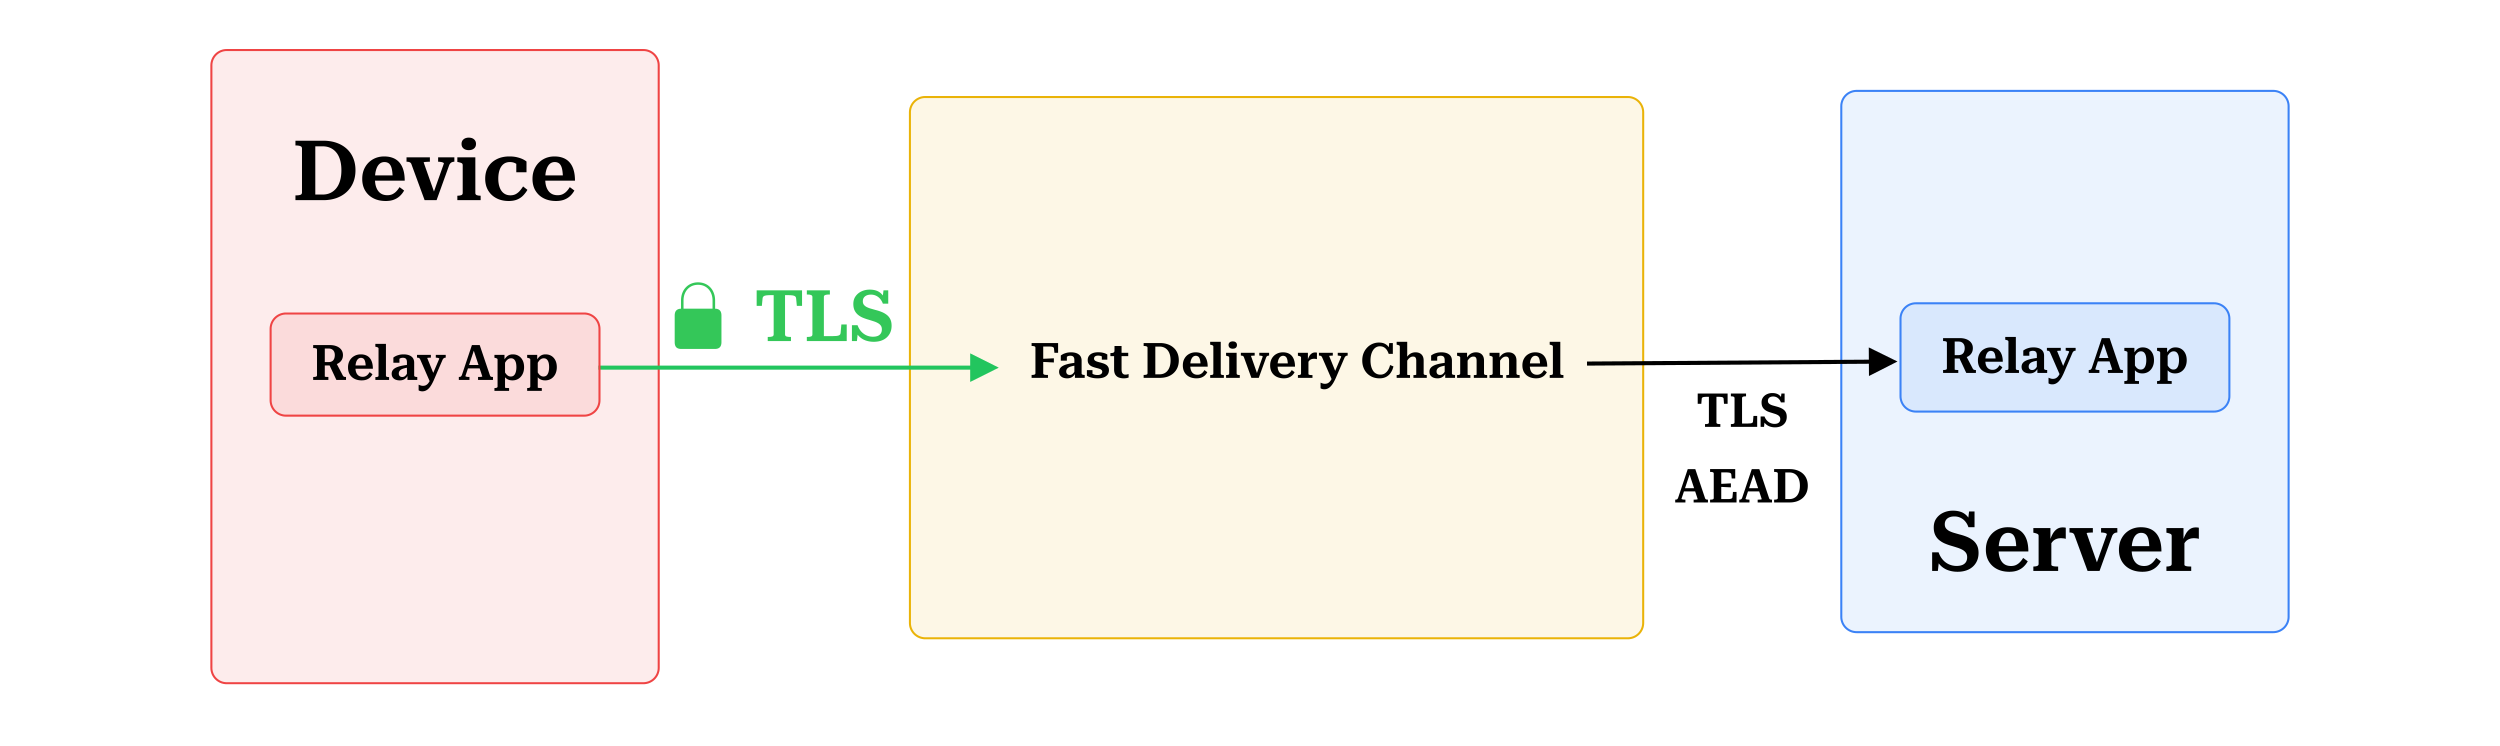 <svg xmlns="http://www.w3.org/2000/svg" xmlns:xlink="http://www.w3.org/1999/xlink" width="1632" height="365pt" viewBox="0 0 1224 365" version="1.2"><defs><symbol overflow="visible" id="e"><path style="stroke:none" d="M13.484-2.453c1.07 0 1.989-.149 2.75-.453.77-.301 1.364-.766 1.782-1.39.425-.634.64-1.442.64-2.423 0-.851-.199-1.566-.593-2.14-.399-.57-.946-1.055-1.641-1.454-.7-.394-1.512-.742-2.438-1.046-.93-.301-1.937-.614-3.03-.938a26.075 26.075 0 0 1-3.157-1.11 11.856 11.856 0 0 1-2.781-1.655 7.26 7.26 0 0 1-1.985-2.532c-.492-1.008-.734-2.25-.734-3.718 0-1.727.426-3.196 1.281-4.407.863-1.218 2.004-2.156 3.422-2.812 1.426-.657 2.988-.985 4.688-.985 1.445 0 2.738.2 3.874.594a7.415 7.415 0 0 1 2.985 1.969c.863.918 1.598 2.168 2.203 3.75l-1.844-.25.688-5.656h2.672v7.672h-3c-.375-1.125-.903-2.07-1.578-2.844a6.711 6.711 0 0 0-2.344-1.782c-.887-.414-1.86-.625-2.922-.625-1.012 0-1.867.157-2.563.47-.699.312-1.234.75-1.609 1.312-.367.562-.547 1.25-.547 2.062 0 .805.195 1.465.594 1.985.394.511.926.945 1.594 1.297.675.355 1.457.664 2.343.921a222.2 222.2 0 0 0 2.86.813c1.164.293 2.289.656 3.375 1.094a12.36 12.36 0 0 1 2.937 1.672 7.073 7.073 0 0 1 2.063 2.515c.508 1.012.765 2.258.765 3.735 0 1.886-.437 3.527-1.312 4.921-.875 1.399-2.078 2.465-3.61 3.204-1.53.726-3.324 1.093-5.375 1.093-1.585 0-3.093-.246-4.53-.734a9.741 9.741 0 0 1-3.798-2.375c-1.086-1.094-1.945-2.555-2.578-4.39l2.016.5L4.313 0H1.515v-9.11h3.156c.488 1.4 1.164 2.594 2.031 3.594A8.62 8.62 0 0 0 9.75-3.234a9.08 9.08 0 0 0 3.734.78Zm0 0"/></symbol><symbol overflow="visible" id="f"><path style="stroke:none" d="M7.703-10.375c0 1.281.133 2.418.406 3.406.282.98.68 1.813 1.204 2.5a4.95 4.95 0 0 0 1.906 1.547c.75.336 1.601.5 2.562.5 1.031 0 1.914-.195 2.656-.594A6.807 6.807 0 0 0 18.36-4.53a10.763 10.763 0 0 0 1.36-1.86l2.25 1.672a10.823 10.823 0 0 1-2.047 2.657C19.109-1.29 18.132-.688 17-.25c-1.137.438-2.484.656-4.047.656C10.68.406 8.688-.03 6.97-.906c-1.719-.875-3.07-2.125-4.047-3.75-.969-1.625-1.453-3.54-1.453-5.75 0-2.188.472-4.11 1.422-5.766a10.091 10.091 0 0 1 3.859-3.86c1.625-.913 3.445-1.374 5.469-1.374 1.633 0 3.07.25 4.312.75a7.826 7.826 0 0 1 3.14 2.218c.852.981 1.5 2.215 1.938 3.704.438 1.492.657 3.218.657 5.187H6.64v-2.594h10.703l-.985 1.032c-.03-1.395-.132-2.579-.297-3.547-.156-.969-.402-1.742-.734-2.328-.324-.594-.742-1.02-1.25-1.282-.5-.257-1.078-.39-1.734-.39-.688 0-1.313.168-1.875.5-.555.324-1.04.828-1.453 1.515-.407.68-.73 1.54-.97 2.578-.23 1.043-.343 2.274-.343 3.688Zm0 0"/></symbol><symbol overflow="visible" id="g"><path style="stroke:none" d="M17.063-21.156v5.453a3.19 3.19 0 0 0-.688-.188c-.262-.039-.54-.07-.828-.093a7.94 7.94 0 0 0-.875-.047c-.656 0-1.25.078-1.781.234a4.843 4.843 0 0 0-1.454.672c-.437.305-.835.7-1.187 1.188-.355.492-.71 1.09-1.063 1.796l-.046-2.328c.414-1.344.898-2.523 1.453-3.547.562-1.03 1.242-1.836 2.047-2.422.812-.582 1.789-.875 2.937-.875.332 0 .625.016.875.047.258.024.461.059.61.11ZM1.188 0v-2.172h.046c.739 0 1.344-.086 1.813-.265.476-.176.719-.524.719-1.047v-13.657c0-.32-.075-.566-.22-.734-.148-.164-.386-.305-.718-.422a9.385 9.385 0 0 0-1.265-.36l-.375-.077v-2.25h8.359v6.422L10-14.97v11.89c0 .25.156.446.469.579.32.137.707.227 1.156.266.445.043.848.062 1.203.062h.5V0Zm0 0"/></symbol><symbol overflow="visible" id="h"><path style="stroke:none" d="M18.578-17.953c0-.164-.14-.317-.422-.453a3.607 3.607 0 0 0-1.047-.297 7.698 7.698 0 0 0-1.28-.11h-.079v-2.171h7.953v2.172h-.094c-.324 0-.64.058-.953.171a2.158 2.158 0 0 0-.843.532c-.25.242-.47.578-.657 1.015L15 0H9.14L2.75-17.422c-.117-.383-.281-.672-.5-.86a1.8 1.8 0 0 0-.797-.405 4.472 4.472 0 0 0-1.125-.125H.281v-2.172H11.72v2.172h-.078c-.461 0-.918.015-1.375.046-.45.024-.825.055-1.125.094-.305.043-.454.117-.454.219l5.5 15.578-.828-.36Zm0 0"/></symbol><symbol overflow="visible" id="u"><path style="stroke:none" d="M1.438-26.766v-2.343H15c2.352 0 4.492.328 6.422.984 1.926.656 3.594 1.61 5 2.86 1.406 1.242 2.488 2.757 3.25 4.546.77 1.782 1.156 3.809 1.156 6.078 0 2.274-.387 4.305-1.156 6.094a13.058 13.058 0 0 1-3.25 4.61c-1.406 1.28-3.074 2.261-5 2.937-1.93.668-4.07 1-6.422 1H1.437v-2.344h.454c.789 0 1.445-.086 1.968-.265.52-.176.782-.579.782-1.204v-21.484c0-.57-.262-.957-.782-1.156-.523-.207-1.18-.313-1.968-.313Zm13.359.407h-3.64V-2.75h3.64c1.394 0 2.648-.266 3.765-.797a8.047 8.047 0 0 0 2.891-2.312c.813-1.008 1.426-2.254 1.844-3.735.426-1.476.64-3.16.64-5.047 0-1.882-.214-3.554-.64-5.015-.418-1.469-1.031-2.692-1.844-3.672a7.915 7.915 0 0 0-2.89-2.25c-1.118-.52-2.372-.781-3.766-.781Zm0 0"/></symbol><symbol overflow="visible" id="v"><path style="stroke:none" d="M6.766-24.484c-1.043 0-1.891-.27-2.547-.813-.657-.539-.985-1.289-.985-2.25 0-.957.329-1.707.985-2.25.656-.55 1.504-.828 2.547-.828 1.093 0 1.957.277 2.593.828.645.543.97 1.293.97 2.25 0 .961-.325 1.711-.97 2.25-.636.543-1.5.813-2.593.813Zm3.234 3.5v17.5c0 .523.242.87.734 1.046.5.18 1.102.266 1.813.266h.047V0H1.188v-2.172h.046c.739 0 1.352-.086 1.844-.265.488-.176.735-.524.735-1.047v-13.657c0-.488-.18-.82-.532-1-.355-.175-.93-.347-1.719-.515l-.375-.078v-2.25Zm0 0"/></symbol><symbol overflow="visible" id="w"><path style="stroke:none" d="M13.813-2.375c1.07 0 1.992-.223 2.765-.672a7.237 7.237 0 0 0 1.985-1.687 19.671 19.671 0 0 0 1.453-1.985l2.125 1.672A13.995 13.995 0 0 1 20-2.234c-.813.836-1.797 1.484-2.953 1.953-1.149.457-2.512.687-4.094.687-2.242 0-4.23-.445-5.969-1.344-1.73-.906-3.086-2.175-4.062-3.812-.969-1.645-1.453-3.563-1.453-5.75 0-2.238.488-4.164 1.468-5.781.989-1.614 2.376-2.867 4.157-3.766 1.781-.906 3.86-1.36 6.234-1.36 1.469 0 2.766.15 3.89.438 1.126.282 2.063.617 2.813 1 .75.387 1.301.742 1.657 1.063v5.25h-5v-5.047c.32.031.597.133.828.297a1.549 1.549 0 0 1 .688 1.297c0 .25-.056.484-.157.703-.387-.657-.977-1.192-1.766-1.61-.793-.425-1.695-.64-2.703-.64-1.242 0-2.281.328-3.125.984-.844.656-1.484 1.602-1.922 2.828-.437 1.23-.656 2.68-.656 4.344 0 1.262.133 2.39.406 3.39.27 1 .656 1.856 1.156 2.563a5.113 5.113 0 0 0 1.876 1.625c.738.367 1.57.547 2.5.547Zm0 0"/></symbol><symbol overflow="visible" id="k"><path style="stroke:none" d="M8.61-7.688 12.218 0h4.719v-1.438h-.204c-.21 0-.402-.019-.578-.062a1.158 1.158 0 0 1-.437-.203 1.377 1.377 0 0 1-.328-.406l-3.125-5.985Zm-2.063 6v-13.671h1.875c.676 0 1.234.136 1.672.406.437.262.77.625 1 1.094.238.468.36 1.043.36 1.718 0 .7-.118 1.309-.345 1.829a2.416 2.416 0 0 1-1.015 1.187c-.461.273-1.059.406-1.797.406H6.078v1.656h2.516c.176 0 .351-.003.531-.015.176-.02.344-.035.5-.047.156-.02.305-.047.453-.078 1.156-.125 2.129-.399 2.922-.828.79-.438 1.395-1.004 1.813-1.703.414-.696.624-1.5.624-2.407 0-.988-.261-1.847-.78-2.578-.512-.726-1.247-1.297-2.204-1.703-.96-.414-2.121-.625-3.484-.625H.859v1.453h.25c.477 0 .868.059 1.172.172.301.106.453.336.453.688v12.437c0 .344-.152.574-.453.688-.304.117-.695.171-1.172.171H.86V0h7.438v-1.438h-.25c-.18 0-.356-.003-.531-.015A4.16 4.16 0 0 1 7.03-1.5a3.317 3.317 0 0 1-.36-.063c-.085-.03-.124-.07-.124-.125Zm0 0"/></symbol><symbol overflow="visible" id="l"><path style="stroke:none" d="M4.531-6.078c0 .742.07 1.39.219 1.953.156.563.383 1.043.688 1.438.312.386.68.68 1.109.874.437.2.937.297 1.5.297.601 0 1.117-.113 1.547-.343.437-.227.804-.52 1.11-.875.3-.364.554-.723.765-1.079l1.39 1.047a5.959 5.959 0 0 1-1.171 1.563c-.481.45-1.06.805-1.735 1.062-.668.25-1.46.375-2.375.375-1.324 0-2.492-.254-3.5-.765a5.603 5.603 0 0 1-2.36-2.188C1.165-3.676.892-4.8.892-6.094c0-1.281.27-2.398.812-3.36a5.741 5.741 0 0 1 2.234-2.233c.958-.54 2.032-.813 3.22-.813.956 0 1.8.152 2.53.453.727.293 1.336.73 1.829 1.313.5.586.879 1.32 1.14 2.203.27.875.406 1.898.406 3.062H4.079v-1.61h6.078l-.61.641c-.01-.789-.07-1.46-.171-2.015-.094-.55-.234-1-.422-1.344-.18-.344-.418-.594-.719-.75a2.078 2.078 0 0 0-1.03-.25c-.376 0-.731.102-1.063.297-.325.2-.606.496-.844.89-.242.387-.43.876-.563 1.47-.136.593-.203 1.28-.203 2.062Zm0 0"/></symbol><symbol overflow="visible" id="m"><path style="stroke:none" d="M5.813-17.64v15.5c0 .324.14.53.421.624.29.094.645.141 1.063.141h.047V0H.64v-1.375h.03c.446 0 .813-.047 1.095-.14.28-.094.421-.301.421-.626v-13.14c0-.207-.054-.364-.156-.469a1.01 1.01 0 0 0-.437-.25 5.08 5.08 0 0 0-.735-.203l-.234-.047v-1.39Zm0 0"/></symbol><symbol overflow="visible" id="n"><path style="stroke:none" d="M8.953-7.39v1.359c-.648.086-1.215.187-1.703.312-.48.117-.906.258-1.281.422a3.425 3.425 0 0 0-.89.563c-.231.21-.403.453-.516.734a2.186 2.186 0 0 0-.172.875c0 .355.066.664.203.922.133.25.328.445.578.578.258.137.562.203.906.203.445 0 .844-.11 1.188-.328.343-.227.648-.55.921-.969.27-.414.508-.898.72-1.453l.015 1.719A4.949 4.949 0 0 1 7.984-1a3.893 3.893 0 0 1-1.343.922 4.756 4.756 0 0 1-1.766.312c-.781 0-1.469-.12-2.063-.359-.593-.25-1.062-.617-1.406-1.11C1.07-1.722.906-2.311.906-3c0-.676.172-1.254.516-1.734.344-.477.848-.891 1.516-1.235.675-.343 1.515-.629 2.515-.86 1-.226 2.164-.413 3.5-.562ZM8.641 0v-2.453h-.266v-6.235c0-.53-.078-.953-.234-1.265a1.357 1.357 0 0 0-.657-.672c-.28-.133-.64-.203-1.078-.203-.636 0-1.164.14-1.578.422a3.328 3.328 0 0 0-.984 1c-.117-.176-.168-.336-.156-.485.007-.156.05-.3.124-.437a1.07 1.07 0 0 1 .344-.344 1.56 1.56 0 0 1 .547-.219v2.485H1.734v-2.531c.239-.196.582-.415 1.032-.657.445-.238 1.004-.445 1.671-.625.676-.187 1.454-.281 2.329-.281.738 0 1.414.078 2.03.234a4.689 4.689 0 0 1 1.626.72c.476.323.848.745 1.11 1.265.257.523.39 1.148.39 1.875v6.219c0 .199.055.351.172.453.125.105.297.183.515.234.22.043.473.07.766.078l.063.031V0Zm0 0"/></symbol><symbol overflow="visible" id="o"><path style="stroke:none" d="M8.61-2.156 7.687-.281 6.5.984 1.687-10.062a1.667 1.667 0 0 0-.343-.5.96.96 0 0 0-.485-.25 2.666 2.666 0 0 0-.687-.079H.14v-1.375h6.796v1.375h-.046c-.274 0-.543.012-.813.032-.262.011-.48.027-.656.046-.18.024-.266.063-.266.126Zm0 1.719a23.874 23.874 0 0 1-1.344 2.734c-.45.77-.907 1.394-1.375 1.875-.461.476-.946.832-1.454 1.062a3.872 3.872 0 0 1-1.656.36c-.449 0-.824-.055-1.125-.157a2.53 2.53 0 0 1-.718-.328V2.36c.062.008.19.055.39.141.195.094.445.18.75.266a3.594 3.594 0 0 0 2.047-.016c.332-.105.66-.293.984-.563.32-.261.633-.636.938-1.124.3-.481.601-1.098.906-1.86l.422-.937 3.672-8.641c0-.102-.086-.191-.25-.266a2.566 2.566 0 0 0-.61-.171 3.925 3.925 0 0 0-.78-.079h-.063v-1.375h4.86v1.375h-.017c-.21 0-.406.032-.593.094-.188.063-.36.172-.516.328-.156.149-.305.367-.437.656Zm0 0"/></symbol><symbol overflow="visible" id="q"><path style="stroke:none" d="M4.156-7.297h6.782l.03 1.656H4.064Zm2.907-8.453.64.984L3.437-1.875c0 .086.083.164.25.234.165.075.376.125.626.157.25.03.507.046.78.046h.329V0H.219v-1.438h.125c.363 0 .648-.066.86-.203.218-.132.398-.41.546-.828l4.875-14.578h3.813l5.046 14.938c.094.28.254.464.485.546.226.086.52.125.875.125h.093V0H9.625v-1.438h.39c.25 0 .505-.003.766-.015.27-.02.492-.05.672-.094.176-.039.266-.086.266-.14Zm0 0"/></symbol><symbol overflow="visible" id="r"><path style="stroke:none" d="M7.797 5.36H.625V3.983h.047c.289 0 .547-.023.765-.062.227-.043.407-.121.532-.235.125-.105.187-.261.187-.468V-9.906c0-.196-.047-.344-.14-.438-.086-.094-.227-.176-.422-.25-.2-.07-.45-.14-.75-.203l-.219-.047v-1.422h4.922v3.172l.266.125V3.766c0 .05.085.093.265.125.176.03.383.05.625.062.25.02.473.031.672.031h.422ZM9.453.233C8.828.234 8.27.156 7.781 0a4.07 4.07 0 0 1-1.343-.703 6.345 6.345 0 0 1-1.141-1.235l.031-2.671c.27.605.567 1.132.89 1.578.321.437.68.777 1.079 1.015.394.243.844.36 1.344.36.468 0 .875-.102 1.218-.313.344-.218.625-.531.844-.937.227-.414.395-.899.5-1.453a9.517 9.517 0 0 0 .172-1.875c0-.688-.055-1.297-.156-1.829-.106-.539-.274-1-.5-1.374-.219-.383-.492-.672-.813-.86-.312-.187-.695-.281-1.14-.281-.5 0-.954.125-1.36.375-.406.242-.781.601-1.125 1.078-.336.48-.664 1.059-.984 1.734v-2.328c.406-.625.812-1.14 1.219-1.547.406-.406.859-.71 1.359-.921.508-.208 1.094-.313 1.75-.313 1.113 0 2.082.262 2.906.781.832.524 1.473 1.25 1.922 2.188.457.93.688 2.027.688 3.297 0 1.261-.243 2.382-.72 3.359-.48.969-1.148 1.73-2 2.281-.855.555-1.843.828-2.968.828Zm0 0"/></symbol><symbol overflow="visible" id="B"><path style="stroke:none" d="M6.547-15.344v13.047c0 .211.055.375.172.5.125.117.281.2.468.25.188.043.391.074.61.094.226.012.453.016.672.016h.406V0H.859v-1.438h.25c.477 0 .868-.054 1.172-.171.301-.114.453-.344.453-.688v-12.437c0-.352-.152-.582-.453-.688-.304-.113-.695-.172-1.172-.172H.86v-1.453h12.97v4.781H12.03l-.203-2.03c-.012-.29-.121-.509-.328-.657-.2-.156-.492-.258-.875-.313-.375-.05-.855-.078-1.438-.078Zm-.672 6.031c.676-.03 1.336-.054 1.984-.078a2268.284 2268.284 0 0 1 3.907-.187v2.047l-1.97-.094c-.648-.04-1.292-.078-1.937-.11a64.46 64.46 0 0 0-1.984-.062Zm0 0"/></symbol><symbol overflow="visible" id="C"><path style="stroke:none" d="M8.14-3.047c0-.289-.085-.523-.25-.703a1.99 1.99 0 0 0-.64-.484 5.23 5.23 0 0 0-.938-.344 30.073 30.073 0 0 0-1.109-.297c-.492-.125-.98-.27-1.469-.438a5.506 5.506 0 0 1-1.343-.656 3.26 3.26 0 0 1-.985-1.078c-.25-.437-.375-.992-.375-1.672 0-.812.207-1.5.625-2.062.414-.57 1.004-1.004 1.766-1.297.77-.3 1.676-.453 2.719-.453.832 0 1.55.07 2.156.203.613.125 1.113.277 1.5.453.394.18.672.328.828.453v2.516H7.937v-2.14c.227-.009.407.023.532.093a.556.556 0 0 1 .25.281c.039.106.05.227.031.36a1.188 1.188 0 0 1-.11.406c-.18-.207-.39-.39-.64-.547a2.518 2.518 0 0 0-.828-.328 4.59 4.59 0 0 0-1.031-.11c-.668 0-1.172.133-1.516.391-.336.262-.5.617-.5 1.063 0 .312.082.57.25.765.164.2.395.367.688.5.289.137.617.258.984.36.363.105.75.203 1.156.296.488.137.984.29 1.484.454.5.167.958.39 1.376.671.414.282.742.637.984 1.063.25.418.375.937.375 1.562 0 .836-.219 1.555-.656 2.157-.43.593-1.055 1.054-1.875 1.375-.825.312-1.836.468-3.032.468-.836 0-1.593-.062-2.28-.187-.68-.125-1.263-.285-1.75-.484a7.894 7.894 0 0 1-1.204-.625v-2.735h2.734v2.86a1.937 1.937 0 0 1-.625-.422 1.366 1.366 0 0 1-.296-.485.755.755 0 0 1 0-.437.535.535 0 0 1 .25-.281c.238.273.515.492.828.656.312.168.66.297 1.046.39.395.086.829.125 1.297.125.457 0 .86-.062 1.204-.187.343-.133.609-.32.796-.563.188-.238.282-.539.282-.906Zm0 0"/></symbol><symbol overflow="visible" id="D"><path style="stroke:none" d="M.125-10.625v-1.516h.094c.383 0 .719-.023 1-.078.289-.062.508-.172.656-.328.156-.164.234-.39.234-.672l2.204.953h4.546v1.641Zm5.469 6.406c0 .637.07 1.153.218 1.547.157.387.375.668.657.844.281.168.617.25 1.015.25.32 0 .625-.035.907-.11.28-.07.5-.125.656-.156v1.672a4.706 4.706 0 0 1-.563.188c-.23.07-.5.125-.812.156-.305.039-.637.062-1 .062a6.98 6.98 0 0 1-2.375-.39 3.37 3.37 0 0 1-1.719-1.36c-.43-.656-.64-1.535-.64-2.64v-7.672L2.108-12l.032-3.594h3.453Zm0 0"/></symbol><symbol overflow="visible" id="E"><path style="stroke:none" d="M.86-15.594v-1.453h7.952c1.376 0 2.626.195 3.75.578 1.126.387 2.098.946 2.922 1.672a7.346 7.346 0 0 1 1.922 2.672c.446 1.043.672 2.23.672 3.563 0 1.324-.226 2.511-.672 3.562a7.773 7.773 0 0 1-1.922 2.703 8.43 8.43 0 0 1-2.921 1.719C11.437-.191 10.187 0 8.813 0H.859v-1.438h.266c.469 0 .86-.054 1.172-.171.312-.114.469-.344.469-.688v-12.437c0-.32-.157-.547-.47-.672-.312-.125-.702-.188-1.171-.188Zm7.827.281H6.579v13.579h2.11c.812 0 1.546-.149 2.203-.454a4.584 4.584 0 0 0 1.687-1.328c.477-.582.844-1.296 1.094-2.14.25-.852.375-1.82.375-2.907 0-1.093-.125-2.054-.375-2.89-.25-.832-.617-1.535-1.094-2.11a4.58 4.58 0 0 0-1.687-1.296c-.657-.301-1.391-.454-2.204-.454Zm0 0"/></symbol><symbol overflow="visible" id="F"><path style="stroke:none" d="M3.984-14.25c-.625 0-1.125-.16-1.5-.484-.375-.332-.562-.782-.562-1.344 0-.563.187-1 .562-1.313.375-.32.875-.484 1.5-.484s1.125.164 1.5.484c.375.313.563.75.563 1.313 0 .562-.188 1.012-.563 1.344-.375.324-.875.484-1.5.484Zm1.891 1.984V-2.14c0 .325.145.532.438.625.289.094.648.141 1.078.141h.03V0H.72v-1.375H.75c.426 0 .781-.047 1.063-.14.289-.094.437-.301.437-.626v-7.765c0-.29-.11-.489-.328-.594-.211-.102-.54-.203-.984-.297l-.235-.047v-1.422Zm0 0"/></symbol><symbol overflow="visible" id="G"><path style="stroke:none" d="M10.844-10.422c0-.094-.086-.176-.25-.25a2.389 2.389 0 0 0-.625-.156c-.25-.04-.5-.063-.75-.063h-.047v-1.375h4.797v1.375h-.031c-.211 0-.407.028-.594.079a1.155 1.155 0 0 0-.5.296c-.149.149-.266.356-.36.625L8.906 0h-3.61l-3.64-10.078c-.086-.227-.187-.395-.312-.5a1.043 1.043 0 0 0-.485-.235 2.602 2.602 0 0 0-.671-.078H.14v-1.375h6.765v1.375H6.86c-.28 0-.558.012-.828.032-.261.011-.48.027-.656.046-.18.024-.266.063-.266.126l3.172 9.03-.406-.327Zm0 0"/></symbol><symbol overflow="visible" id="H"><path style="stroke:none" d="M10.016-12.344v3.203a6.567 6.567 0 0 0-.891-.171 4.458 4.458 0 0 0-.516-.032c-.375 0-.726.047-1.046.14a2.605 2.605 0 0 0-.875.407c-.25.188-.481.43-.688.719-.21.281-.406.637-.594 1.062V-8.5c.219-.758.489-1.438.813-2.031.32-.594.722-1.055 1.203-1.39.476-.345 1.05-.517 1.719-.517.195 0 .367.012.515.032.156.011.274.031.36.062ZM.703 0v-1.375H.75c.426 0 .781-.047 1.063-.14.28-.094.421-.301.421-.626v-7.765c0-.196-.054-.344-.156-.438a1.239 1.239 0 0 0-.422-.25 4.946 4.946 0 0 0-.75-.203l-.203-.047v-1.422h4.89V-8.5l.266-.266v6.844c0 .156.098.281.297.375.196.086.426.137.688.156.27.012.508.016.718.016h.266V0Zm0 0"/></symbol><symbol overflow="visible" id="I"><path style="stroke:none" d="M9.531-15.453c-.68 0-1.297.168-1.86.5-.554.324-1.03.793-1.437 1.406-.398.606-.71 1.328-.937 2.172-.219.844-.328 1.797-.328 2.86 0 1.074.11 2.038.328 2.89.226.855.547 1.586.953 2.188.406.593.91 1.054 1.516 1.374.613.325 1.304.485 2.078.485.812 0 1.531-.203 2.156-.61a5.235 5.235 0 0 0 1.594-1.671c.437-.707.754-1.516.953-2.422l1.656.672c-.262 1.136-.683 2.148-1.265 3.03A6.218 6.218 0 0 1 12.671-.5c-.93.492-2.024.734-3.281.734-1.243 0-2.375-.21-3.407-.625a7.841 7.841 0 0 1-2.671-1.796 8.254 8.254 0 0 1-1.75-2.782C1.145-6.039.938-7.223.938-8.516c0-1.3.21-2.488.64-3.562a8.595 8.595 0 0 1 1.781-2.766 7.8 7.8 0 0 1 2.594-1.797 7.855 7.855 0 0 1 3.14-.64c1.126 0 2.067.187 2.829.562a4.78 4.78 0 0 1 1.844 1.532c.468.656.832 1.417 1.093 2.28l-1.156-.171.438-3.969h1.765v5.313h-2.031a7.433 7.433 0 0 0-.938-1.954 4.312 4.312 0 0 0-1.406-1.296c-.554-.313-1.219-.47-2-.47Zm0 0"/></symbol><symbol overflow="visible" id="J"><path style="stroke:none" d="M5.875-17.64v16.062c0 .043.07.086.219.125.144.043.316.07.515.078H7.25V0H.703v-1.375H.75c.281 0 .531-.016.75-.047.227-.039.41-.117.547-.234.133-.114.203-.274.203-.485v-13.14c0-.207-.047-.364-.14-.469a1.01 1.01 0 0 0-.438-.25 5.08 5.08 0 0 0-.734-.203l-.235-.047v-1.39ZM15.453 0H8.922v-1.375h.609c.207-.008.383-.035.531-.078.157-.04.235-.082.235-.125v-6.797c0-.477-.055-.863-.156-1.156a1.276 1.276 0 0 0-.5-.672c-.22-.145-.524-.219-.907-.219-.449 0-.867.11-1.25.328-.386.219-.75.54-1.093.953a8.302 8.302 0 0 0-.985 1.563v-2.063a6.542 6.542 0 0 1 1.172-1.546 4.6 4.6 0 0 1 1.5-.97 4.763 4.763 0 0 1 1.828-.343c.82 0 1.531.152 2.125.453.602.305 1.067.75 1.39 1.344.333.594.5 1.344.5 2.25v6.312c0 .325.142.532.423.625.289.094.644.141 1.062.141h.047Zm0 0"/></symbol><symbol overflow="visible" id="K"><path style="stroke:none" d="M.703 0v-1.375H.75c.281 0 .531-.016.75-.047.227-.039.406-.117.531-.234.133-.114.203-.274.203-.485v-7.765c0-.196-.054-.344-.156-.438a1.239 1.239 0 0 0-.422-.25 4.946 4.946 0 0 0-.75-.203l-.203-.047v-1.422h4.89v2.625l.266.094v7.969c0 .043.067.086.204.125.144.043.32.07.53.078H7.22V0Zm14.735 0H8.905v-1.375h.625c.207-.008.38-.035.516-.078.144-.04.219-.082.219-.125v-6.797c0-.477-.055-.863-.157-1.156a1.276 1.276 0 0 0-.5-.672c-.218-.145-.515-.219-.89-.219-.438 0-.856.11-1.25.328-.387.219-.75.54-1.094.953-.336.418-.656.938-.969 1.563l-.031-2.047a6.652 6.652 0 0 1 1.188-1.563c.437-.425.937-.75 1.5-.968a4.887 4.887 0 0 1 1.843-.344c.82 0 1.524.152 2.11.453.593.305 1.05.75 1.375 1.344.332.594.5 1.344.5 2.25v6.312c0 .211.066.371.203.485.133.117.312.195.531.234.219.031.473.047.766.047h.046Zm0 0"/></symbol><symbol overflow="visible" id="N"><path style="stroke:none" d="M10.234 3.844H26.72c1.062 0 1.86-.274 2.39-.813.54-.543.813-1.398.813-2.562V-12.47c0-1.187-.274-2.047-.813-2.578-.53-.539-1.328-.812-2.39-.812H10.312c-1.085 0-1.902.273-2.453.812-.554.543-.828 1.402-.828 2.578V.47c0 1.164.258 2.02.782 2.562.53.54 1.335.813 2.421.813Zm-.109-19.188h1.234v-4.453c0-1.55.301-2.91.907-4.078.601-1.164 1.441-2.07 2.515-2.719 1.07-.644 2.301-.968 3.688-.968 1.394 0 2.625.324 3.687.968 1.063.649 1.895 1.555 2.5 2.719.602 1.168.907 2.527.907 4.078v4.453h1.265v-4.453c0-1.363-.21-2.594-.625-3.687-.406-1.102-.984-2.047-1.734-2.828a7.605 7.605 0 0 0-2.657-1.813c-1.023-.426-2.136-.64-3.343-.64-1.211 0-2.324.214-3.344.64a7.616 7.616 0 0 0-2.64 1.813c-.75.78-1.337 1.726-1.75 2.828-.407 1.093-.61 2.324-.61 3.687Zm0 0"/></symbol><symbol overflow="visible" id="P"><path style="stroke:none" d="M9.453-3.297V-22.5H7.984c-.886 0-1.617.043-2.187.125-.574.074-1 .227-1.281.453-.282.219-.446.54-.485.953l-.36 3.719H1.126v-7.594h22.219v7.594h-2.547l-.36-3.719c-.042-.414-.203-.734-.484-.953-.281-.226-.71-.379-1.281-.453-.574-.082-1.305-.125-2.188-.125h-1.468v19.203c0 .524.222.867.671 1.031.458.157 1.024.235 1.704.235h.53V0H6.548v-2.031h.516c.707 0 1.28-.078 1.718-.235.446-.164.672-.507.672-1.03Zm0 0"/></symbol><symbol overflow="visible" id="Q"><path style="stroke:none" d="M12.5-24.844H1.219v2.032h.36c.694 0 1.265.085 1.702.25.446.156.672.492.672 1v18.265c0 .524-.226.867-.672 1.031-.437.157-1.008.235-1.703.235h-.36V0H20.75v-8.156h-2.625l-.375 4.203c-.031.437-.2.765-.5.984-.305.211-.75.356-1.344.438-.594.074-1.37.11-2.328.11H9.563v-19.204c0-.488.234-.805.703-.953.476-.156 1.07-.235 1.78-.235h.454Zm0 0"/></symbol><symbol overflow="visible" id="R"><path style="stroke:none" d="M11.547-2.14c.914 0 1.691-.126 2.328-.376.645-.257 1.145-.656 1.5-1.187.363-.54.547-1.219.547-2.031 0-.75-.172-1.364-.516-1.844-.336-.477-.797-.883-1.39-1.219-.594-.344-1.29-.64-2.079-.89a117.99 117.99 0 0 0-2.593-.813 25.997 25.997 0 0 1-2.672-.922 9.559 9.559 0 0 1-2.39-1.422 6.416 6.416 0 0 1-1.704-2.172c-.418-.863-.625-1.925-.625-3.187 0-1.469.367-2.719 1.11-3.75.738-1.04 1.71-1.844 2.921-2.406 1.22-.563 2.547-.844 3.985-.844 1.238 0 2.344.172 3.312.515.969.336 1.817.891 2.547 1.672.738.782 1.363 1.852 1.875 3.203l-1.61-.14.641-4.89h2.313v6.53h-2.625c-.336-.925-.79-1.722-1.36-2.39a5.8 5.8 0 0 0-2-1.516 5.718 5.718 0 0 0-2.453-.531c-.867 0-1.593.137-2.187.406-.594.274-1.047.649-1.36 1.125-.304.469-.453 1.059-.453 1.766 0 .648.16 1.195.485 1.64.332.438.789.813 1.375 1.125a10.74 10.74 0 0 0 2.015.782c.758.219 1.555.449 2.391.687a21.77 21.77 0 0 1 2.906.938c.938.375 1.774.851 2.516 1.422a5.925 5.925 0 0 1 1.75 2.156c.426.855.64 1.93.64 3.219 0 1.586-.37 2.968-1.109 4.156-.73 1.187-1.75 2.101-3.062 2.734-1.305.625-2.828.938-4.578.938-1.356 0-2.649-.211-3.876-.625a8.48 8.48 0 0 1-3.25-2.016C3.864-3.234 3.125-4.5 2.595-6.094l1.75.39L3.704 0H1.265v-7.766H4.03c.414 1.168.992 2.172 1.735 3.016a7.932 7.932 0 0 0 2.609 1.938c1 .449 2.055.671 3.172.671Zm0 0"/></symbol><symbol overflow="visible" id="S"><path style="stroke:none" d="M6.25-2.203V-14.72h-.89c-.594 0-1.087.028-1.47.078-.386.043-.667.137-.843.282-.18.148-.281.355-.313.625l-.203 2.437H.766v-5.031h14.64v5.031h-1.765l-.188-2.437a.786.786 0 0 0-.312-.625c-.188-.145-.47-.239-.844-.282-.375-.05-.867-.078-1.469-.078h-.89v12.516c0 .336.144.558.437.672.29.105.66.156 1.11.156h.359V0h-7.5v-1.375h.343c.458 0 .833-.05 1.125-.156.29-.114.438-.336.438-.672Zm0 0"/></symbol><symbol overflow="visible" id="T"><path style="stroke:none" d="M8.25-16.328H.828v1.375h.235c.457 0 .832.058 1.125.172.289.105.437.324.437.656v11.922c0 .336-.148.558-.438.672-.292.105-.667.156-1.124.156H.828V0h12.875v-5.375h-1.812l-.235 2.734c-.011.274-.117.48-.312.625-.188.137-.485.235-.89.297-.4.055-.907.078-1.532.078H6.297v-12.484c0-.332.148-.55.453-.656.313-.114.71-.172 1.203-.172h.297Zm0 0"/></symbol><symbol overflow="visible" id="U"><path style="stroke:none" d="M7.61-1.469c.6 0 1.109-.082 1.515-.25.414-.176.738-.437.969-.781.226-.344.344-.781.344-1.313 0-.476-.11-.874-.329-1.187a2.746 2.746 0 0 0-.906-.797 7.368 7.368 0 0 0-1.36-.578c-.523-.164-1.085-.344-1.687-.531A17.359 17.359 0 0 1 4.391-7.5a6.026 6.026 0 0 1-1.579-.938 4.286 4.286 0 0 1-1.124-1.421c-.274-.57-.407-1.27-.407-2.094 0-.969.239-1.79.719-2.469A4.758 4.758 0 0 1 3.922-16c.8-.375 1.68-.563 2.64-.563.782 0 1.489.11 2.125.329a4.08 4.08 0 0 1 1.688 1.093c.5.524.922 1.246 1.266 2.172l-1.079-.047.438-3.312h1.563V-12h-1.829c-.21-.613-.5-1.129-.875-1.547a3.848 3.848 0 0 0-1.28-.984 3.8 3.8 0 0 0-1.61-.344c-.555 0-1.024.09-1.407.266-.386.168-.68.414-.875.734-.199.313-.296.695-.296 1.14 0 .43.101.782.312 1.063.219.281.516.524.89.719.376.2.813.371 1.313.515.5.137 1.024.282 1.578.438.657.168 1.29.375 1.907.625a6.877 6.877 0 0 1 1.656.922c.488.367.867.836 1.14 1.406.282.574.422 1.281.422 2.125 0 1.063-.242 1.98-.718 2.75-.48.774-1.153 1.367-2.016 1.781-.855.414-1.86.625-3.016.625a7.928 7.928 0 0 1-2.515-.406 5.734 5.734 0 0 1-2.157-1.36c-.636-.632-1.132-1.484-1.484-2.546l1.188.219L2.484 0H.813v-5.11h1.906c.27.743.644 1.383 1.125 1.923a5.23 5.23 0 0 0 1.703 1.265 4.838 4.838 0 0 0 2.062.453Zm0 0"/></symbol><symbol overflow="visible" id="V"><path style="stroke:none" d="M3.984-6.984h6.532v1.578H3.89Zm2.782-8.125.625.968L3.28-1.797c0 .086.078.164.235.234.164.063.375.11.625.141.25.031.492.047.734.047h.328V0h-5v-1.375h.125c.344 0 .617-.063.828-.188.207-.132.38-.41.516-.828l4.672-13.937h3.687l4.797 14.297c.094.261.25.437.469.531.226.086.508.125.844.125h.093V0H9.22v-1.375h.375c.238 0 .484-.004.734-.016.258-.02.473-.05.64-.093.165-.04.25-.082.25-.125Zm0 0"/></symbol><symbol overflow="visible" id="W"><path style="stroke:none" d="M13.781-5.156V0H.828v-1.375h.235c.457 0 .832-.05 1.125-.156.289-.114.437-.336.437-.672v-11.922c0-.332-.148-.55-.438-.656-.292-.114-.667-.172-1.124-.172H.828v-1.375h12.313v4.578h-1.735l-.187-1.938a.889.889 0 0 0-.328-.624c-.18-.145-.454-.243-.829-.297a8.394 8.394 0 0 0-1.374-.094H6.296v13.062h2.766c.476 0 .882-.007 1.218-.03.332-.032.61-.083.828-.157.22-.082.383-.188.5-.313a.824.824 0 0 0 .188-.5l.234-2.515Zm-8.14-3.922c.613-.031 1.218-.055 1.812-.078l1.781-.094 1.782-.094v1.953a90.51 90.51 0 0 1-1.782-.078l-1.78-.093c-.595-.032-1.2-.055-1.813-.079Zm0 0"/></symbol><symbol overflow="visible" id="X"><path style="stroke:none" d="M.828-14.953v-1.375h7.61c1.32 0 2.519.187 3.593.562 1.082.368 2.02.899 2.813 1.594a6.932 6.932 0 0 1 1.828 2.547c.426 1 .64 2.137.64 3.406 0 1.281-.214 2.43-.64 3.438a7.39 7.39 0 0 1-1.828 2.578c-.793.719-1.73 1.265-2.813 1.64C10.957-.188 9.758 0 8.437 0H.829v-1.375h.25c.457 0 .832-.05 1.125-.156.29-.114.438-.336.438-.672v-11.922c0-.3-.149-.516-.438-.64-.293-.126-.668-.188-1.125-.188Zm7.5.281H6.297v13.016h2.031c.781 0 1.485-.145 2.11-.438a4.447 4.447 0 0 0 1.624-1.265c.446-.563.79-1.254 1.032-2.079.238-.82.36-1.75.36-2.78 0-1.02-.122-1.93-.36-2.735-.242-.813-.586-1.492-1.031-2.047a4.364 4.364 0 0 0-1.626-1.25c-.624-.281-1.328-.422-2.109-.422Zm0 0"/></symbol><clipPath id="a"><path d="M445 47h360v266H445Zm0 0"/></clipPath><clipPath id="b"><path d="M453 47h344a8 8 0 0 1 8 8v250a8 8 0 0 1-8 8H453a8 8 0 0 1-8-8V55a8 8 0 0 1 8-8Zm0 0"/></clipPath><clipPath id="c"><path d="M901 44h220v266H901Zm0 0"/></clipPath><clipPath id="d"><path d="M909 44h204a8 8 0 0 1 8 8v250a8 8 0 0 1-8 8H909a8 8 0 0 1-8-8V52a8 8 0 0 1 8-8Zm0 0"/></clipPath><clipPath id="i"><path d="M930 148h162v54H930Zm0 0"/></clipPath><clipPath id="j"><path d="M938 148h146a8 8 0 0 1 8 8v38a8 8 0 0 1-8 8H938a8 8 0 0 1-8-8v-38a8 8 0 0 1 8-8Zm0 0"/></clipPath><clipPath id="s"><path d="M103 24h220v311H103Zm0 0"/></clipPath><clipPath id="t"><path d="M111 24h204a8 8 0 0 1 8 8v295a8 8 0 0 1-8 8H111a8 8 0 0 1-8-8V32a8 8 0 0 1 8-8Zm0 0"/></clipPath><clipPath id="x"><path d="M293 173h196v14H293Zm0 0"/></clipPath><clipPath id="y"><path d="m475 173 14 7-14 7v-6H293v-2h182Zm0 0"/></clipPath><clipPath id="z"><path d="M776 170h153v15H776Zm0 0"/></clipPath><clipPath id="A"><path d="M914.953 170.094 929 177l-13.953 7.094-.04-6-137 .906-1 .008-.015-2 1-.008 137-.906Zm0 0"/></clipPath><clipPath id="L"><path d="M132 153h162v51H132Zm0 0"/></clipPath><clipPath id="M"><path d="M140 153h146a8 8 0 0 1 8 8v35a8 8 0 0 1-8 8H140a8 8 0 0 1-8-8v-35a8 8 0 0 1 8-8Zm0 0"/></clipPath></defs><g clip-path="url(#a)"><g clip-path="url(#b)" clip-rule="evenodd"><path style="stroke:none;fill-rule:nonzero;fill:#eab308;fill-opacity:.1" d="M444 46h362v268H444Zm0 0"/><path style="fill:none;stroke-width:2;stroke-linecap:butt;stroke-linejoin:miter;stroke:#eab308;stroke-opacity:1;stroke-miterlimit:5" d="M8 0h344a8 8 0 0 1 8 8v250a8 8 0 0 1-8 8H8a8 8 0 0 1-8-8V8a8 8 0 0 1 8-8Zm0 0" transform="translate(445 47)"/></g></g><g clip-path="url(#c)"><g clip-path="url(#d)" clip-rule="evenodd"><path style="stroke:none;fill-rule:nonzero;fill:#3b82f6;fill-opacity:.1" d="M900 43h222v268H900Zm0 0"/><path style="fill:none;stroke-width:2;stroke-linecap:butt;stroke-linejoin:miter;stroke:#3b82f6;stroke-opacity:1;stroke-miterlimit:5" d="M8 0h204a8 8 0 0 1 8 8v250a8 8 0 0 1-8 8H8a8 8 0 0 1-8-8V8a8 8 0 0 1 8-8Zm0 0" transform="translate(901 44)"/></g></g><g style="fill:#000;fill-opacity:1"><use xlink:href="#e" x="944.465" y="279.536"/><use xlink:href="#f" x="970.816" y="279.536"/></g><use xlink:href="#g" x="994.338" y="279.536" style="fill:#000;fill-opacity:1"/><use xlink:href="#h" x="1012.939" y="279.536" style="fill:#000;fill-opacity:1"/><use xlink:href="#f" x="1035.969" y="279.536" style="fill:#000;fill-opacity:1"/><use xlink:href="#g" x="1059.491" y="279.536" style="fill:#000;fill-opacity:1"/><g clip-path="url(#i)"><g clip-path="url(#j)" clip-rule="evenodd"><path style="stroke:none;fill-rule:nonzero;fill:#3b82f6;fill-opacity:.1" d="M929 147h164v56H929Zm0 0"/><path style="fill:none;stroke-width:2;stroke-linecap:butt;stroke-linejoin:miter;stroke:#3b82f6;stroke-opacity:1;stroke-miterlimit:5" d="M8 0h146a8 8 0 0 1 8 8v38a8 8 0 0 1-8 8H8a8 8 0 0 1-8-8V8a8 8 0 0 1 8-8Zm0 0" transform="translate(930 148)"/></g></g><g style="fill:#000;fill-opacity:1"><use xlink:href="#k" x="950.472" y="182.588"/><use xlink:href="#l" x="967.5" y="182.588"/></g><use xlink:href="#m" x="981.144" y="182.588" style="fill:#000;fill-opacity:1"/><use xlink:href="#n" x="988.86" y="182.588" style="fill:#000;fill-opacity:1"/><use xlink:href="#o" x="1002.024" y="182.588" style="fill:#000;fill-opacity:1"/><use xlink:href="#p" x="1016.388" y="182.588" style="fill:#000;fill-opacity:1"/><use xlink:href="#q" x="1022.424" y="182.588" style="fill:#000;fill-opacity:1"/><use xlink:href="#r" x="1039.452" y="182.588" style="fill:#000;fill-opacity:1"/><use xlink:href="#r" x="1055.472" y="182.588" style="fill:#000;fill-opacity:1"/><g clip-path="url(#s)"><g clip-path="url(#t)" clip-rule="evenodd"><path style="stroke:none;fill-rule:nonzero;fill:#ef4444;fill-opacity:.1" d="M102 23h222v313H102Zm0 0"/><path style="fill:none;stroke-width:2;stroke-linecap:butt;stroke-linejoin:miter;stroke:#ef4444;stroke-opacity:1;stroke-miterlimit:5" d="M8 0h204a8 8 0 0 1 8 8v295a8 8 0 0 1-8 8H8a8 8 0 0 1-8-8V8a8 8 0 0 1 8-8Zm0 0" transform="translate(103 24)"/></g></g><g style="fill:#000;fill-opacity:1"><use xlink:href="#u" x="143.213" y="98"/><use xlink:href="#f" x="175.882" y="98"/></g><use xlink:href="#h" x="198.752" y="98" style="fill:#000;fill-opacity:1"/><use xlink:href="#v" x="222.728" y="98" style="fill:#000;fill-opacity:1"/><use xlink:href="#w" x="236.086" y="98" style="fill:#000;fill-opacity:1"/><use xlink:href="#f" x="259.243" y="98" style="fill:#000;fill-opacity:1"/><g clip-path="url(#x)"><g clip-path="url(#y)" clip-rule="evenodd"><path style="stroke:none;fill-rule:nonzero;fill:#22c55e;fill-opacity:1" d="M292 172h198v16H292Zm0 0"/></g></g><g clip-path="url(#z)"><g clip-path="url(#A)" clip-rule="evenodd"><path style="stroke:none;fill-rule:nonzero;fill:#000;fill-opacity:1" d="M775.992 169.094H930v16H775.992Zm0 0"/></g></g><g style="fill:#000;fill-opacity:1"><use xlink:href="#B" x="504.214" y="185"/><use xlink:href="#n" x="517.637" y="185"/></g><use xlink:href="#C" x="531.517" y="185" style="fill:#000;fill-opacity:1"/><use xlink:href="#D" x="543.524" y="185" style="fill:#000;fill-opacity:1"/><use xlink:href="#E" x="559.066" y="185" style="fill:#000;fill-opacity:1"/><use xlink:href="#l" x="578.225" y="185" style="fill:#000;fill-opacity:1"/><use xlink:href="#m" x="591.865" y="185" style="fill:#000;fill-opacity:1"/><use xlink:href="#F" x="599.576" y="185" style="fill:#000;fill-opacity:1"/><use xlink:href="#G" x="607.383" y="185" style="fill:#000;fill-opacity:1"/><use xlink:href="#l" x="620.974" y="185" style="fill:#000;fill-opacity:1"/><use xlink:href="#H" x="634.757" y="185" style="fill:#000;fill-opacity:1"/><use xlink:href="#o" x="645.613" y="185" style="fill:#000;fill-opacity:1"/><use xlink:href="#I" x="666.027" y="185" style="fill:#000;fill-opacity:1"/><use xlink:href="#J" x="683.098" y="185" style="fill:#000;fill-opacity:1"/><use xlink:href="#n" x="698.945" y="185" style="fill:#000;fill-opacity:1"/><use xlink:href="#K" x="712.681" y="185" style="fill:#000;fill-opacity:1"/><use xlink:href="#K" x="728.576" y="185" style="fill:#000;fill-opacity:1"/><use xlink:href="#l" x="744.471" y="185" style="fill:#000;fill-opacity:1"/><use xlink:href="#m" x="758.11" y="185" style="fill:#000;fill-opacity:1"/><g clip-path="url(#L)"><g clip-path="url(#M)" clip-rule="evenodd"><path style="stroke:none;fill-rule:nonzero;fill:#ef4444;fill-opacity:.1" d="M131 152h164v53H131Zm0 0"/><path style="fill:none;stroke-width:2;stroke-linecap:butt;stroke-linejoin:miter;stroke:#ef4444;stroke-opacity:1;stroke-miterlimit:5" d="M8 0h146a8 8 0 0 1 8 8v35a8 8 0 0 1-8 8H8a8 8 0 0 1-8-8V8a8 8 0 0 1 8-8Zm0 0" transform="translate(132 153)"/></g></g><g style="fill:#000;fill-opacity:1"><use xlink:href="#k" x="152.472" y="186"/><use xlink:href="#l" x="169.5" y="186"/></g><use xlink:href="#m" x="183.144" y="186" style="fill:#000;fill-opacity:1"/><use xlink:href="#n" x="190.86" y="186" style="fill:#000;fill-opacity:1"/><use xlink:href="#o" x="204.024" y="186" style="fill:#000;fill-opacity:1"/><use xlink:href="#q" x="224.424" y="186" style="fill:#000;fill-opacity:1"/><use xlink:href="#r" x="241.452" y="186" style="fill:#000;fill-opacity:1"/><use xlink:href="#r" x="257.472" y="186" style="fill:#000;fill-opacity:1"/><use xlink:href="#N" x="323.3" y="167" style="fill:#34c759;fill-opacity:1"/><g style="fill:#34c759;fill-opacity:1"><use xlink:href="#O" x="360.622" y="167"/><use xlink:href="#P" x="369.337" y="167"/></g><use xlink:href="#Q" x="393.806" y="167" style="fill:#34c759;fill-opacity:1"/><use xlink:href="#R" x="415.838" y="167" style="fill:#34c759;fill-opacity:1"/><g style="fill:#000;fill-opacity:1"><use xlink:href="#S" x="830.43" y="209"/><use xlink:href="#T" x="846.61" y="209"/></g><use xlink:href="#U" x="861.181" y="209" style="fill:#000;fill-opacity:1"/><g style="fill:#000;fill-opacity:1"><use xlink:href="#V" x="819.981" y="246"/><use xlink:href="#W" x="836.429" y="246"/></g><g style="fill:#000;fill-opacity:1"><use xlink:href="#V" x="851.335" y="246"/><use xlink:href="#X" x="867.782" y="246"/></g></svg>